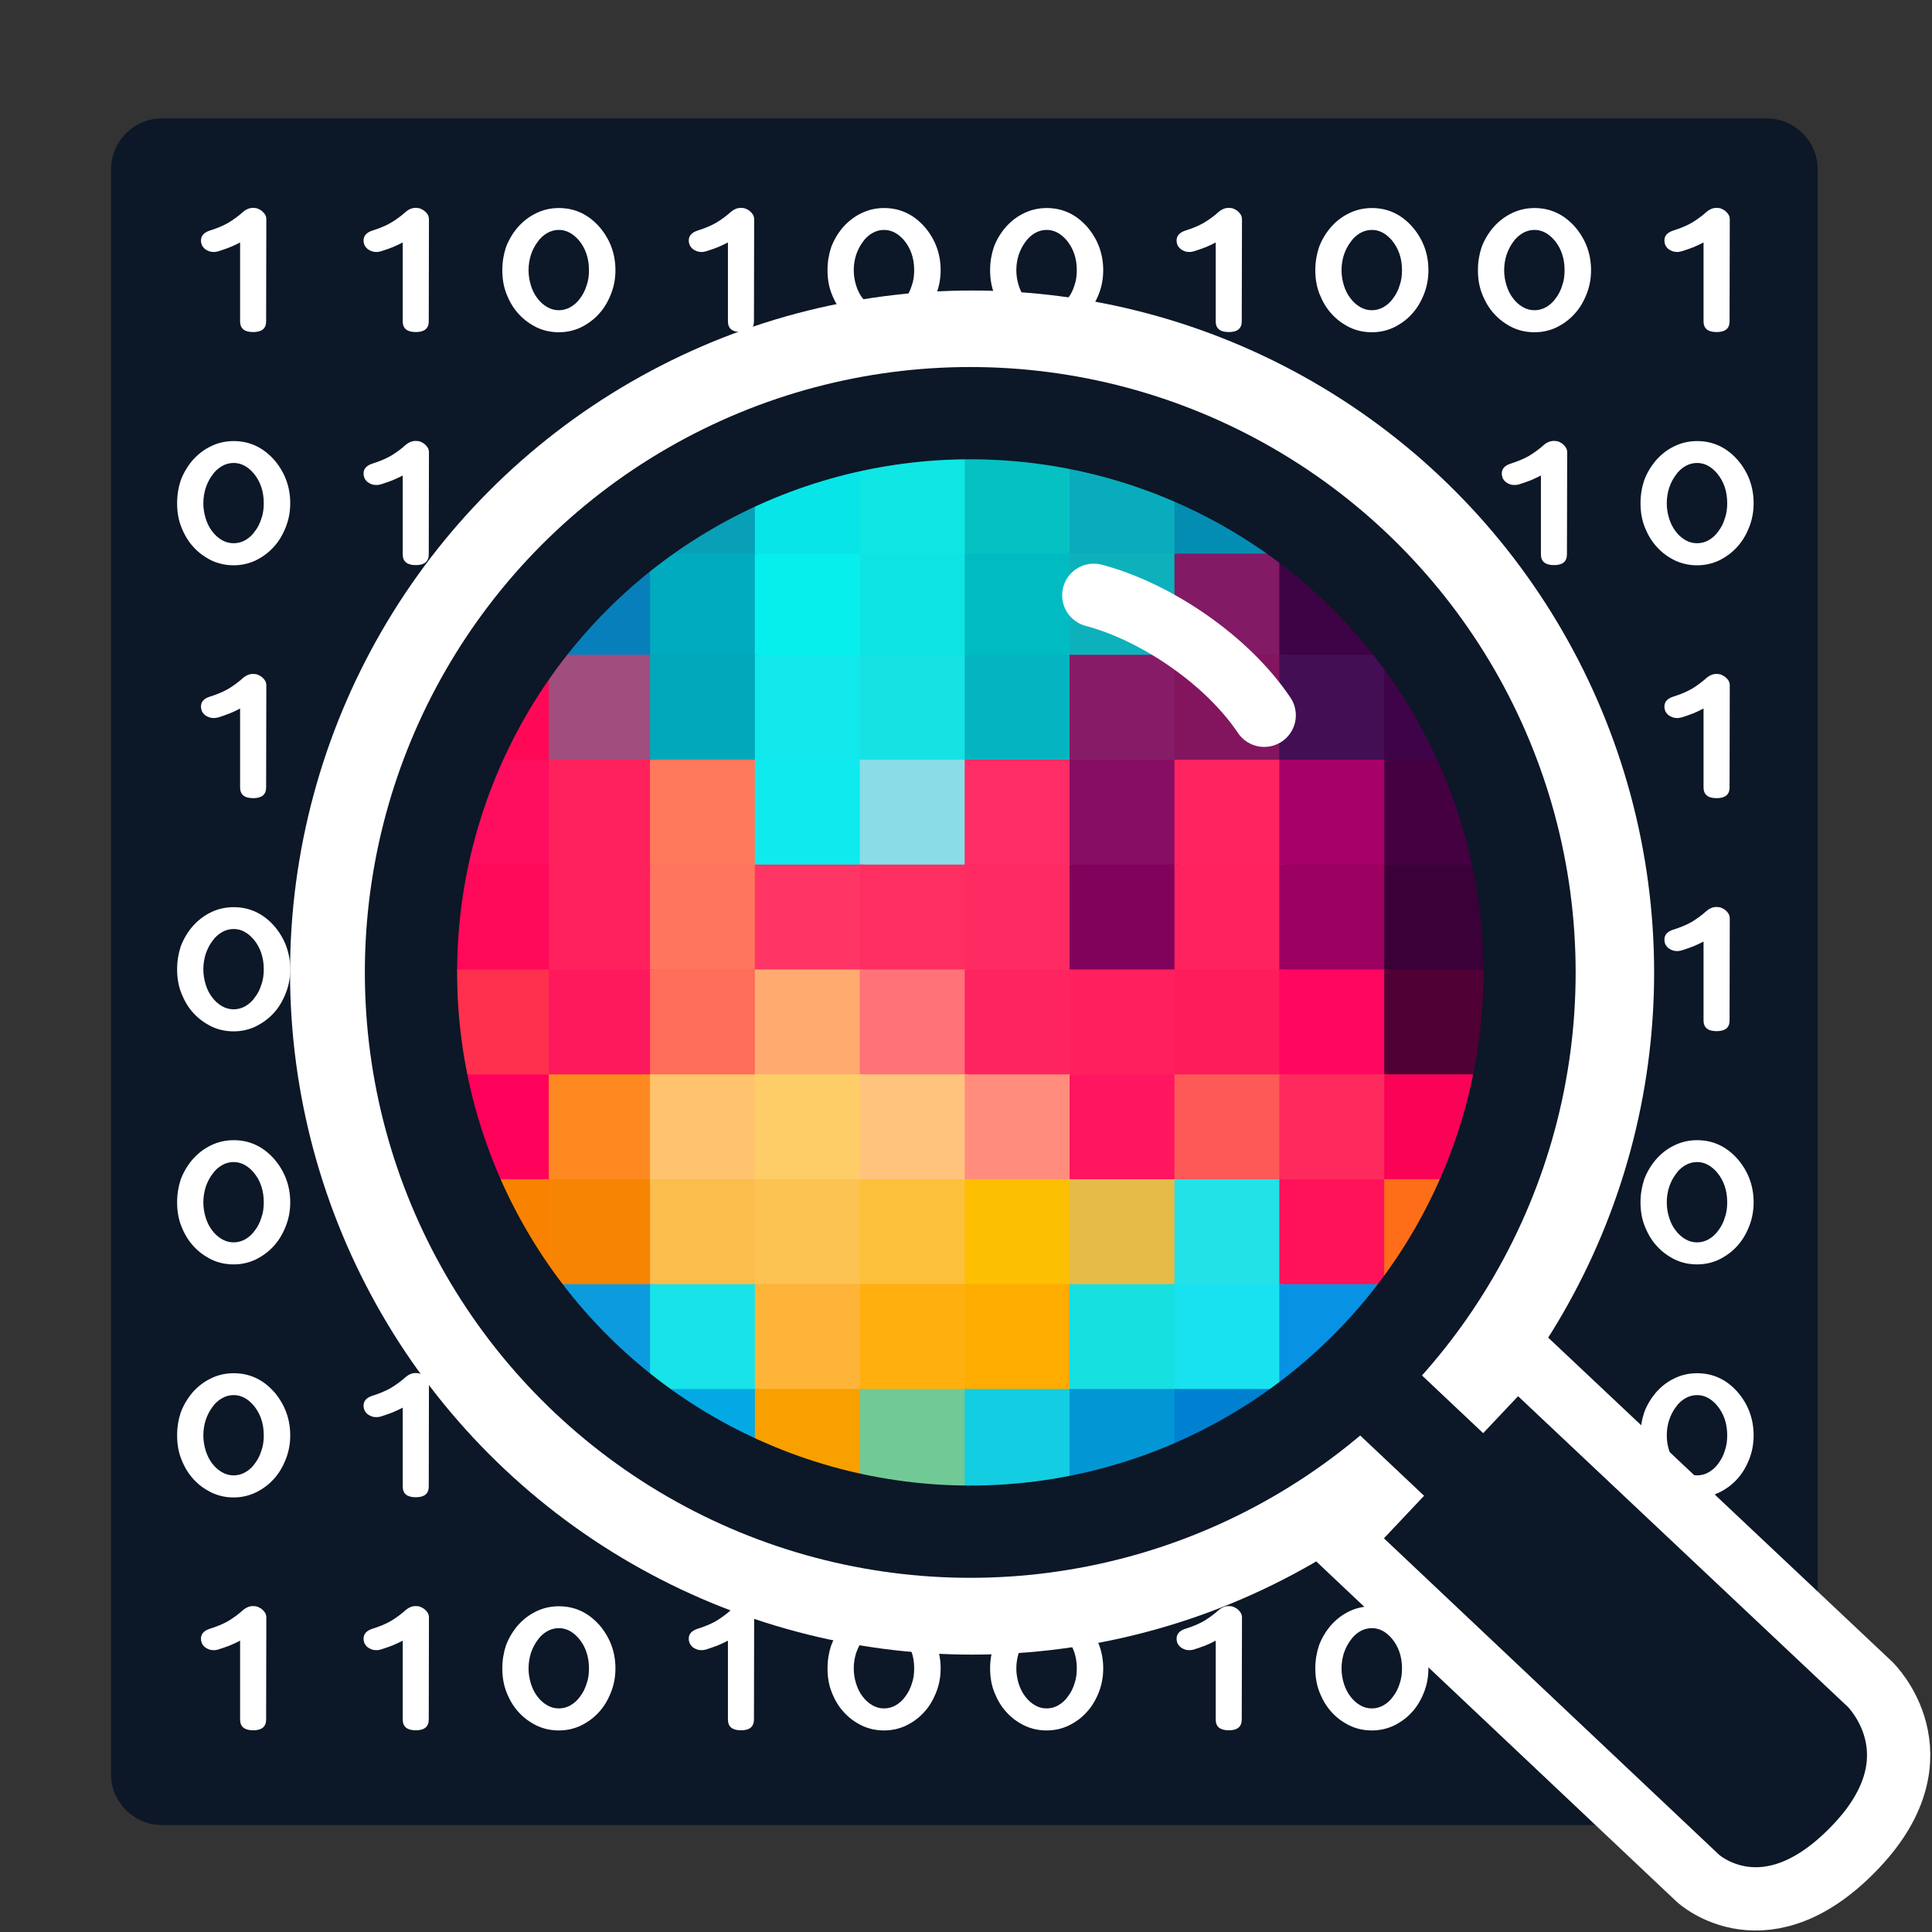 <?xml version="1.0" encoding="UTF-8"?>
<svg clip-rule="evenodd" fill-rule="evenodd" stroke-linecap="round" stroke-linejoin="round" stroke-miterlimit="1.5" version="1.1" viewBox="0 0 40 40" xml:space="preserve" xmlns="http://www.w3.org/2000/svg"><rect x="0" y="0" width="40" height="40" fill="#333333" stroke="none"/><rect width="39.987" height="39.987" fill="none"/><path d="m37.634 3.511c-0-0.585-0.475-1.06-1.06-1.06h-33.216c-0.585-0-1.06 0.475-1.06 1.06v33.215c-0 0.585 0.475 1.06 1.06 1.06h33.216c0.585 0 1.06-0.475 1.06-1.06v-33.215z" fill="#0c1727"/><path d="m4.535 5.198c-0.022 7e-3 -0.04 0.011-0.062 0.015-0.018 4e-3 -0.036 4e-3 -0.049 4e-3 -0.032 0-0.063-4e-3 -0.094-0.015s-0.058-0.026-0.085-0.045c-0.026-0.022-0.044-0.044-0.062-0.074-0.013-0.033-0.022-0.067-0.022-0.104 0-0.096 0.058-0.163 0.178-0.204 0.142-0.045 0.272-0.096 0.383-0.16 0.111-0.066 0.218-0.144 0.316-0.233 0.062-0.052 0.129-0.078 0.2-0.078 0.032 0 0.067 3e-3 0.098 0.015 0.032 0.014 0.063 0.029 0.089 0.052 0.027 0.022 0.049 0.048 0.067 0.077 0.014 0.026 0.022 0.06 0.022 0.093l-4e-3 2.112c0 0.148-0.089 0.222-0.267 0.222-0.183 0-0.272-0.074-0.272-0.222v-1.633c-0.071 0.037-0.142 0.07-0.214 0.1-0.066 0.026-0.142 0.052-0.222 0.078z" fill="#fff" fill-rule="nonzero"/><path d="m7.901 5.198c-0.022 7e-3 -0.04 0.011-0.062 0.015-0.018 4e-3 -0.036 4e-3 -0.049 4e-3 -0.031 0-0.062-4e-3 -0.093-0.015-0.032-0.011-0.058-0.026-0.085-0.045-0.027-0.022-0.045-0.044-0.062-0.074-0.014-0.033-0.023-0.067-0.023-0.104 0-0.096 0.058-0.163 0.178-0.204 0.143-0.045 0.272-0.096 0.383-0.16 0.112-0.066 0.219-0.144 0.317-0.233 0.062-0.052 0.129-0.078 0.2-0.078 0.031 0 0.067 3e-3 0.098 0.015 0.031 0.014 0.062 0.029 0.089 0.052 0.027 0.022 0.049 0.048 0.067 0.077 0.013 0.026 0.022 0.06 0.022 0.093l-4e-3 2.112c0 0.148-0.09 0.222-0.268 0.222-0.182 0-0.271-0.074-0.271-0.222v-1.633c-0.071 0.037-0.143 0.07-0.214 0.1-0.067 0.026-0.142 0.052-0.223 0.078z" fill="#fff" fill-rule="nonzero"/><path d="m11.571 4.307c0.338 0 0.623 0.138 0.855 0.409 0.209 0.252 0.316 0.545 0.316 0.879 0 0.174-0.031 0.341-0.094 0.497-0.062 0.156-0.142 0.293-0.249 0.408-0.107 0.119-0.232 0.208-0.374 0.279-0.143 0.067-0.294 0.1-0.454 0.1-0.165 0-0.316-0.033-0.459-0.1-0.142-0.071-0.267-0.16-0.374-0.279-0.107-0.115-0.187-0.252-0.249-0.408-0.063-0.156-0.089-0.323-0.089-0.497 0-0.171 0.026-0.326 0.075-0.475 0.054-0.145 0.134-0.282 0.236-0.404 0.112-0.13 0.241-0.23 0.388-0.301 0.142-0.07 0.302-0.108 0.472-0.108zm0.414 0.668c-0.125-0.144-0.263-0.215-0.414-0.215-0.085 0-0.17 0.022-0.245 0.067-0.076 0.045-0.143 0.104-0.196 0.182-0.058 0.078-0.103 0.163-0.138 0.267-0.031 0.1-0.049 0.204-0.049 0.319 0 0.111 0.018 0.215 0.049 0.315 0.031 0.101 0.076 0.19 0.133 0.264 0.058 0.078 0.125 0.137 0.201 0.182 0.075 0.044 0.156 0.067 0.245 0.067 0.084 0 0.169-0.023 0.245-0.067 0.075-0.045 0.142-0.104 0.196-0.182 0.057-0.074 0.102-0.163 0.133-0.264 0.036-0.1 0.049-0.204 0.049-0.315 0-0.249-0.071-0.453-0.209-0.62z" fill="#fff" fill-rule="nonzero"/><path d="m14.634 5.198c-0.022 7e-3 -0.04 0.011-0.062 0.015-0.018 4e-3 -0.036 4e-3 -0.049 4e-3 -0.031 0-0.062-4e-3 -0.093-0.015-0.032-0.011-0.058-0.026-0.085-0.045-0.027-0.022-0.045-0.044-0.062-0.074-0.014-0.033-0.023-0.067-0.023-0.104 0-0.096 0.058-0.163 0.179-0.204 0.142-0.045 0.271-0.096 0.382-0.16 0.112-0.066 0.219-0.144 0.317-0.233 0.062-0.052 0.129-0.078 0.2-0.078 0.031 0 0.067 3e-3 0.098 0.015 0.031 0.014 0.062 0.029 0.089 0.052 0.027 0.022 0.049 0.048 0.067 0.077 0.013 0.026 0.022 0.06 0.022 0.093l-4e-3 2.112c0 0.148-0.089 0.222-0.268 0.222-0.182 0-0.271-0.074-0.271-0.222v-1.633c-0.071 0.037-0.143 0.07-0.214 0.1-0.067 0.026-0.142 0.052-0.223 0.078z" fill="#fff" fill-rule="nonzero"/><path d="m18.304 4.307c0.338 0 0.623 0.138 0.855 0.409 0.209 0.252 0.316 0.545 0.316 0.879 0 0.174-0.031 0.341-0.094 0.497-0.062 0.156-0.142 0.293-0.249 0.408-0.107 0.119-0.232 0.208-0.374 0.279-0.143 0.067-0.294 0.1-0.454 0.1-0.165 0-0.316-0.033-0.459-0.1-0.142-0.071-0.267-0.16-0.374-0.279-0.107-0.115-0.187-0.252-0.249-0.408-0.063-0.156-0.089-0.323-0.089-0.497 0-0.171 0.026-0.326 0.075-0.475 0.054-0.145 0.134-0.282 0.236-0.404 0.112-0.13 0.241-0.23 0.388-0.301 0.142-0.07 0.303-0.108 0.472-0.108zm0.414 0.668c-0.125-0.144-0.263-0.215-0.414-0.215-0.085 0-0.169 0.022-0.245 0.067s-0.143 0.104-0.196 0.182c-0.058 0.078-0.102 0.163-0.138 0.267-0.031 0.1-0.049 0.204-0.049 0.319 0 0.111 0.018 0.215 0.049 0.315 0.031 0.101 0.076 0.19 0.133 0.264 0.058 0.078 0.125 0.137 0.201 0.182 0.076 0.044 0.156 0.067 0.245 0.067 0.084 0 0.169-0.023 0.245-0.067 0.075-0.045 0.142-0.104 0.196-0.182 0.057-0.074 0.102-0.163 0.133-0.264 0.036-0.1 0.049-0.204 0.049-0.315 0-0.249-0.071-0.453-0.209-0.62z" fill="#fff" fill-rule="nonzero"/><path d="m21.67 4.307c0.339 0 0.624 0.138 0.855 0.409 0.209 0.252 0.316 0.545 0.316 0.879 0 0.174-0.031 0.341-0.093 0.497s-0.143 0.293-0.25 0.408c-0.106 0.119-0.231 0.208-0.374 0.279-0.142 0.067-0.293 0.1-0.454 0.1-0.164 0-0.316-0.033-0.458-0.1-0.143-0.071-0.268-0.16-0.374-0.279-0.107-0.115-0.187-0.252-0.25-0.408-0.062-0.156-0.089-0.323-0.089-0.497 0-0.171 0.027-0.326 0.076-0.475 0.053-0.145 0.133-0.282 0.236-0.404 0.111-0.13 0.24-0.23 0.387-0.301 0.143-0.07 0.303-0.108 0.472-0.108zm0.414 0.668c-0.124-0.144-0.262-0.215-0.414-0.215-0.084 0-0.169 0.022-0.245 0.067-0.075 0.045-0.142 0.104-0.196 0.182-0.057 0.078-0.102 0.163-0.138 0.267-0.031 0.1-0.049 0.204-0.049 0.319 0 0.111 0.018 0.215 0.049 0.315 0.032 0.101 0.076 0.19 0.134 0.264 0.058 0.078 0.125 0.137 0.2 0.182 0.076 0.044 0.156 0.067 0.245 0.067 0.085 0 0.169-0.023 0.245-0.067 0.076-0.045 0.143-0.104 0.196-0.182 0.058-0.074 0.103-0.163 0.134-0.264 0.035-0.1 0.049-0.204 0.049-0.315 0-0.249-0.072-0.453-0.21-0.62z" fill="#fff" fill-rule="nonzero"/><path d="m24.734 5.198c-0.022 7e-3 -0.04 0.011-0.062 0.015-0.018 4e-3 -0.036 4e-3 -0.049 4e-3 -0.031 0-0.063-4e-3 -0.094-0.015s-0.058-0.026-0.084-0.045c-0.027-0.022-0.045-0.044-0.063-0.074-0.013-0.033-0.022-0.067-0.022-0.104 0-0.096 0.058-0.163 0.178-0.204 0.143-0.045 0.272-0.096 0.383-0.16 0.111-0.066 0.218-0.144 0.316-0.233 0.063-0.052 0.129-0.078 0.201-0.078 0.031 0 0.066 3e-3 0.098 0.015 0.031 0.014 0.062 0.029 0.089 0.052 0.026 0.022 0.049 0.048 0.066 0.077 0.014 0.026 0.023 0.06 0.023 0.093l-5e-3 2.112c0 0.148-0.089 0.222-0.267 0.222-0.183 0-0.272-0.074-0.272-0.222v-1.633c-0.071 0.037-0.142 0.07-0.213 0.1-0.067 0.026-0.143 0.052-0.223 0.078z" fill="#fff" fill-rule="nonzero"/><path d="m28.403 4.307c0.339 0 0.624 0.138 0.855 0.409 0.21 0.252 0.316 0.545 0.316 0.879 0 0.174-0.031 0.341-0.093 0.497s-0.143 0.293-0.249 0.408c-0.107 0.119-0.232 0.208-0.374 0.279-0.143 0.067-0.294 0.1-0.455 0.1-0.164 0-0.316-0.033-0.458-0.1-0.143-0.071-0.267-0.16-0.374-0.279-0.107-0.115-0.187-0.252-0.25-0.408-0.062-0.156-0.089-0.323-0.089-0.497 0-0.171 0.027-0.326 0.076-0.475 0.053-0.145 0.134-0.282 0.236-0.404 0.111-0.13 0.24-0.23 0.387-0.301 0.143-0.07 0.303-0.108 0.472-0.108zm0.414 0.668c-0.124-0.144-0.262-0.215-0.414-0.215-0.084 0-0.169 0.022-0.245 0.067-0.075 0.045-0.142 0.104-0.195 0.182-0.058 0.078-0.103 0.163-0.139 0.267-0.031 0.1-0.049 0.204-0.049 0.319 0 0.111 0.018 0.215 0.049 0.315 0.032 0.101 0.076 0.19 0.134 0.264 0.058 0.078 0.125 0.137 0.2 0.182 0.076 0.044 0.156 0.067 0.245 0.067 0.085 0 0.17-0.023 0.245-0.067 0.076-0.045 0.143-0.104 0.196-0.182 0.058-0.074 0.103-0.163 0.134-0.264 0.035-0.1 0.049-0.204 0.049-0.315 0-0.249-0.072-0.453-0.21-0.62z" fill="#fff" fill-rule="nonzero"/><path d="m31.77 4.307c0.338 0 0.623 0.138 0.855 0.409 0.209 0.252 0.316 0.545 0.316 0.879 0 0.174-0.031 0.341-0.094 0.497-0.062 0.156-0.142 0.293-0.249 0.408-0.107 0.119-0.231 0.208-0.374 0.279-0.142 0.067-0.294 0.1-0.454 0.1-0.165 0-0.316-0.033-0.459-0.1-0.142-0.071-0.267-0.16-0.374-0.279-0.107-0.115-0.187-0.252-0.249-0.408-0.063-0.156-0.089-0.323-0.089-0.497 0-0.171 0.026-0.326 0.075-0.475 0.054-0.145 0.134-0.282 0.236-0.404 0.112-0.13 0.241-0.23 0.388-0.301 0.142-0.07 0.303-0.108 0.472-0.108zm0.414 0.668c-0.125-0.144-0.263-0.215-0.414-0.215-0.085 0-0.169 0.022-0.245 0.067s-0.143 0.104-0.196 0.182c-0.058 0.078-0.102 0.163-0.138 0.267-0.031 0.1-0.049 0.204-0.049 0.319 0 0.111 0.018 0.215 0.049 0.315 0.031 0.101 0.076 0.19 0.134 0.264 0.057 0.078 0.124 0.137 0.2 0.182 0.076 0.044 0.156 0.067 0.245 0.067 0.084 0 0.169-0.023 0.245-0.067 0.075-0.045 0.142-0.104 0.196-0.182 0.058-0.074 0.102-0.163 0.133-0.264 0.036-0.1 0.049-0.204 0.049-0.315 0-0.249-0.071-0.453-0.209-0.62z" fill="#fff" fill-rule="nonzero"/><path d="m34.834 5.198c-0.023 7e-3 -0.04 0.011-0.063 0.015-0.018 4e-3 -0.035 4e-3 -0.049 4e-3 -0.031 0-0.062-4e-3 -0.093-0.015s-0.058-0.026-0.085-0.045c-0.027-0.022-0.044-0.044-0.062-0.074-0.014-0.033-0.022-0.067-0.022-0.104 0-0.096 0.057-0.163 0.178-0.204 0.142-0.045 0.271-0.096 0.383-0.16 0.111-0.066 0.218-0.144 0.316-0.233 0.062-0.052 0.129-0.078 0.2-0.078 0.031 0 0.067 3e-3 0.098 0.015 0.031 0.014 0.062 0.029 0.089 0.052 0.027 0.022 0.049 0.048 0.067 0.077 0.013 0.026 0.022 0.06 0.022 0.093l-4e-3 2.112c0 0.148-0.089 0.222-0.267 0.222-0.183 0-0.272-0.074-0.272-0.222v-1.633c-0.071 0.037-0.143 0.07-0.214 0.1-0.067 0.026-0.142 0.052-0.222 0.078z" fill="#fff" fill-rule="nonzero"/><path d="m4.838 9.132c0.338 0 0.623 0.138 0.855 0.408 0.209 0.253 0.316 0.546 0.316 0.88 0 0.174-0.031 0.341-0.094 0.497-0.062 0.156-0.142 0.293-0.249 0.408-0.107 0.119-0.232 0.208-0.374 0.279-0.143 0.066-0.294 0.1-0.454 0.1-0.165 0-0.317-0.034-0.459-0.1-0.142-0.071-0.267-0.16-0.374-0.279-0.107-0.115-0.187-0.252-0.249-0.408-0.063-0.156-0.089-0.323-0.089-0.497 0-0.171 0.026-0.327 0.075-0.475 0.054-0.145 0.134-0.282 0.236-0.405 0.112-0.129 0.241-0.23 0.388-0.3 0.142-0.071 0.302-0.108 0.472-0.108zm0.414 0.668c-0.125-0.145-0.263-0.215-0.414-0.215-0.085 0-0.17 0.022-0.245 0.067-0.076 0.044-0.143 0.104-0.196 0.182-0.058 0.078-0.103 0.163-0.138 0.267-0.031 0.1-0.049 0.204-0.049 0.319 0 0.111 0.018 0.215 0.049 0.315s0.075 0.19 0.133 0.264c0.058 0.078 0.125 0.137 0.201 0.182 0.075 0.044 0.156 0.066 0.245 0.066 0.084 0 0.169-0.022 0.245-0.066 0.075-0.045 0.142-0.104 0.195-0.182 0.058-0.074 0.103-0.164 0.134-0.264 0.036-0.1 0.049-0.204 0.049-0.315 0-0.249-0.071-0.453-0.209-0.62z" fill="#fff" fill-rule="nonzero"/><path d="m7.901 10.023c-0.022 7e-3 -0.04 0.011-0.062 0.015-0.018 3e-3 -0.036 3e-3 -0.049 3e-3 -0.031 0-0.062-3e-3 -0.093-0.014-0.032-0.012-0.058-0.026-0.085-0.045-0.027-0.022-0.045-0.045-0.062-0.074-0.014-0.034-0.023-0.067-0.023-0.104 0-0.097 0.058-0.163 0.178-0.204 0.143-0.045 0.272-0.097 0.383-0.16 0.112-0.067 0.219-0.144 0.317-0.234 0.062-0.051 0.129-0.077 0.2-0.077 0.031 0 0.067 3e-3 0.098 0.014 0.031 0.015 0.062 0.03 0.089 0.052 0.027 0.023 0.049 0.049 0.067 0.078 0.013 0.026 0.022 0.06 0.022 0.093l-4e-3 2.111c0 0.149-0.09 0.223-0.268 0.223-0.182 0-0.271-0.074-0.271-0.223v-1.632c-0.071 0.037-0.143 0.07-0.214 0.1-0.067 0.026-0.142 0.052-0.223 0.078z" fill="#fff" fill-rule="nonzero"/><path d="m31.467 10.023c-0.022 7e-3 -0.04 0.011-0.062 0.015-0.018 3e-3 -0.036 3e-3 -0.049 3e-3 -0.031 0-0.063-3e-3 -0.094-0.014-0.031-0.012-0.058-0.026-0.084-0.045-0.027-0.022-0.045-0.045-0.063-0.074-0.013-0.034-0.022-0.067-0.022-0.104 0-0.097 0.058-0.163 0.178-0.204 0.143-0.045 0.272-0.097 0.383-0.16 0.111-0.067 0.218-0.144 0.316-0.234 0.063-0.051 0.129-0.077 0.201-0.077 0.031 0 0.066 3e-3 0.098 0.014 0.031 0.015 0.062 0.03 0.089 0.052 0.026 0.023 0.049 0.049 0.066 0.078 0.014 0.026 0.023 0.06 0.023 0.093l-5e-3 2.111c0 0.149-0.089 0.223-0.267 0.223-0.182 0-0.272-0.074-0.272-0.223v-1.632c-0.071 0.037-0.142 0.07-0.213 0.1-0.067 0.026-0.143 0.052-0.223 0.078z" fill="#fff" fill-rule="nonzero"/><path d="m35.136 9.132c0.339 0 0.624 0.138 0.855 0.408 0.21 0.253 0.316 0.546 0.316 0.88 0 0.174-0.031 0.341-0.093 0.497s-0.143 0.293-0.249 0.408c-0.107 0.119-0.232 0.208-0.374 0.279-0.143 0.066-0.294 0.1-0.455 0.1-0.164 0-0.316-0.034-0.458-0.1-0.143-0.071-0.267-0.16-0.374-0.279-0.107-0.115-0.187-0.252-0.25-0.408-0.062-0.156-0.089-0.323-0.089-0.497 0-0.171 0.027-0.327 0.076-0.475 0.053-0.145 0.134-0.282 0.236-0.405 0.111-0.129 0.24-0.23 0.387-0.3 0.143-0.071 0.303-0.108 0.472-0.108zm0.414 0.668c-0.124-0.145-0.262-0.215-0.414-0.215-0.084 0-0.169 0.022-0.245 0.067-0.075 0.044-0.142 0.104-0.195 0.182-0.058 0.078-0.103 0.163-0.138 0.267-0.032 0.1-0.049 0.204-0.049 0.319 0 0.111 0.017 0.215 0.049 0.315 0.031 0.1 0.075 0.19 0.133 0.264 0.058 0.078 0.125 0.137 0.2 0.182 0.076 0.044 0.156 0.066 0.245 0.066 0.085 0 0.17-0.022 0.245-0.066 0.076-0.045 0.143-0.104 0.196-0.182 0.058-0.074 0.103-0.164 0.134-0.264 0.035-0.1 0.049-0.204 0.049-0.315 0-0.249-0.071-0.453-0.21-0.62z" fill="#fff" fill-rule="nonzero"/><path d="m4.535 14.848c-0.022 7e-3 -0.04 0.011-0.062 0.014-0.018 4e-3 -0.036 4e-3 -0.049 4e-3 -0.032 0-0.063-4e-3 -0.094-0.015s-0.058-0.026-0.085-0.044c-0.026-0.023-0.044-0.045-0.062-0.075-0.013-0.033-0.022-0.066-0.022-0.103 0-0.097 0.058-0.164 0.178-0.204 0.142-0.045 0.272-0.097 0.383-0.16 0.111-0.067 0.218-0.145 0.316-0.234 0.062-0.052 0.129-0.078 0.2-0.078 0.032 0 0.067 4e-3 0.098 0.015 0.032 0.015 0.063 0.03 0.089 0.052 0.027 0.022 0.049 0.048 0.067 0.078 0.014 0.026 0.022 0.059 0.022 0.093l-4e-3 2.111c0 0.149-0.089 0.223-0.267 0.223-0.183 0-0.272-0.074-0.272-0.223v-1.633c-0.071 0.038-0.142 0.071-0.214 0.101-0.066 0.026-0.142 0.052-0.222 0.078z" fill="#fff" fill-rule="nonzero"/><path d="m34.834 14.848c-0.023 7e-3 -0.04 0.011-0.063 0.014-0.018 4e-3 -0.035 4e-3 -0.049 4e-3 -0.031 0-0.062-4e-3 -0.093-0.015s-0.058-0.026-0.085-0.044c-0.027-0.023-0.044-0.045-0.062-0.075-0.014-0.033-0.022-0.066-0.022-0.103 0-0.097 0.057-0.164 0.178-0.204 0.142-0.045 0.271-0.097 0.383-0.16 0.111-0.067 0.218-0.145 0.316-0.234 0.062-0.052 0.129-0.078 0.2-0.078 0.031 0 0.067 4e-3 0.098 0.015 0.031 0.015 0.062 0.03 0.089 0.052s0.049 0.048 0.067 0.078c0.013 0.026 0.022 0.059 0.022 0.093l-4e-3 2.111c0 0.149-0.089 0.223-0.267 0.223-0.183 0-0.272-0.074-0.272-0.223v-1.633c-0.071 0.038-0.143 0.071-0.214 0.101-0.067 0.026-0.142 0.052-0.222 0.078z" fill="#fff" fill-rule="nonzero"/><path d="m4.838 18.782c0.338 0 0.623 0.137 0.855 0.408 0.209 0.252 0.316 0.545 0.316 0.879 0 0.175-0.031 0.342-0.094 0.497-0.062 0.156-0.142 0.294-0.249 0.409-0.107 0.118-0.232 0.207-0.374 0.278-0.143 0.067-0.294 0.1-0.454 0.1-0.165 0-0.317-0.033-0.459-0.1-0.142-0.071-0.267-0.16-0.374-0.278-0.107-0.115-0.187-0.253-0.249-0.409-0.063-0.155-0.089-0.322-0.089-0.497 0-0.17 0.026-0.326 0.075-0.475 0.054-0.144 0.134-0.282 0.236-0.404 0.112-0.13 0.241-0.23 0.388-0.301 0.142-0.07 0.302-0.107 0.472-0.107zm0.414 0.668c-0.125-0.145-0.263-0.216-0.414-0.216-0.085 0-0.17 0.023-0.245 0.067-0.076 0.045-0.143 0.104-0.196 0.182-0.058 0.078-0.103 0.163-0.138 0.267-0.031 0.1-0.049 0.204-0.049 0.319 0 0.112 0.018 0.215 0.049 0.316 0.031 0.1 0.075 0.189 0.133 0.263 0.058 0.078 0.125 0.137 0.201 0.182 0.075 0.044 0.156 0.067 0.245 0.067 0.084 0 0.169-0.023 0.245-0.067 0.075-0.045 0.142-0.104 0.195-0.182 0.058-0.074 0.103-0.163 0.134-0.263 0.036-0.101 0.049-0.204 0.049-0.316 0-0.248-0.071-0.452-0.209-0.619z" fill="#fff" fill-rule="nonzero"/><path d="m34.834 19.672c-0.023 8e-3 -0.04 0.011-0.063 0.015-0.018 4e-3 -0.035 4e-3 -0.049 4e-3 -0.031 0-0.062-4e-3 -0.093-0.015s-0.058-0.026-0.085-0.045c-0.027-0.022-0.044-0.044-0.062-0.074-0.014-0.033-0.022-0.067-0.022-0.104 0-0.096 0.057-0.163 0.178-0.204 0.142-0.044 0.271-0.096 0.383-0.159 0.111-0.067 0.218-0.145 0.316-0.234 0.062-0.052 0.129-0.078 0.2-0.078 0.031 0 0.067 4e-3 0.098 0.015 0.031 0.015 0.062 0.029 0.089 0.052 0.027 0.022 0.049 0.048 0.067 0.078 0.013 0.026 0.022 0.059 0.022 0.092l-4e-3 2.112c0 0.148-0.089 0.222-0.267 0.222-0.183 0-0.272-0.074-0.272-0.222v-1.633c-0.071 0.037-0.143 0.071-0.214 0.1-0.067 0.026-0.142 0.052-0.222 0.078z" fill="#fff" fill-rule="nonzero"/><path d="m4.838 23.606c0.338 0 0.623 0.138 0.855 0.409 0.209 0.252 0.316 0.545 0.316 0.879 0 0.174-0.031 0.341-0.094 0.497-0.062 0.156-0.142 0.293-0.249 0.408-0.107 0.119-0.232 0.208-0.374 0.279-0.143 0.067-0.294 0.1-0.454 0.1-0.165 0-0.317-0.033-0.459-0.1-0.142-0.071-0.267-0.16-0.374-0.279-0.107-0.115-0.187-0.252-0.249-0.408-0.063-0.156-0.089-0.323-0.089-0.497 0-0.171 0.026-0.326 0.075-0.475 0.054-0.145 0.134-0.282 0.236-0.404 0.112-0.13 0.241-0.23 0.388-0.301 0.142-0.07 0.302-0.108 0.472-0.108zm0.414 0.668c-0.125-0.144-0.263-0.215-0.414-0.215-0.085 0-0.17 0.022-0.245 0.067-0.076 0.044-0.143 0.104-0.196 0.182-0.058 0.078-0.103 0.163-0.138 0.267-0.031 0.1-0.049 0.204-0.049 0.319 0 0.111 0.018 0.215 0.049 0.315 0.031 0.101 0.075 0.19 0.133 0.264 0.058 0.078 0.125 0.137 0.201 0.182 0.075 0.044 0.156 0.067 0.245 0.067 0.084 0 0.169-0.023 0.245-0.067 0.075-0.045 0.142-0.104 0.195-0.182 0.058-0.074 0.103-0.163 0.134-0.264 0.036-0.1 0.049-0.204 0.049-0.315 0-0.249-0.071-0.453-0.209-0.62z" fill="#fff" fill-rule="nonzero"/><path d="m35.136 23.606c0.339 0 0.624 0.138 0.855 0.409 0.21 0.252 0.316 0.545 0.316 0.879 0 0.174-0.031 0.341-0.093 0.497s-0.143 0.293-0.249 0.408c-0.107 0.119-0.232 0.208-0.374 0.279-0.143 0.067-0.294 0.1-0.455 0.1-0.164 0-0.316-0.033-0.458-0.1-0.143-0.071-0.267-0.16-0.374-0.279-0.107-0.115-0.187-0.252-0.25-0.408-0.062-0.156-0.089-0.323-0.089-0.497 0-0.171 0.027-0.326 0.076-0.475 0.053-0.145 0.134-0.282 0.236-0.404 0.111-0.13 0.24-0.23 0.387-0.301 0.143-0.07 0.303-0.108 0.472-0.108zm0.414 0.668c-0.124-0.144-0.262-0.215-0.414-0.215-0.084 0-0.169 0.022-0.245 0.067-0.075 0.044-0.142 0.104-0.195 0.182-0.058 0.078-0.103 0.163-0.138 0.267-0.032 0.1-0.049 0.204-0.049 0.319 0 0.111 0.017 0.215 0.049 0.315 0.031 0.101 0.075 0.19 0.133 0.264 0.058 0.078 0.125 0.137 0.2 0.182 0.076 0.044 0.156 0.067 0.245 0.067 0.085 0 0.17-0.023 0.245-0.067 0.076-0.045 0.143-0.104 0.196-0.182 0.058-0.074 0.103-0.163 0.134-0.264 0.035-0.1 0.049-0.204 0.049-0.315 0-0.249-0.071-0.453-0.21-0.62z" fill="#fff" fill-rule="nonzero"/><path d="m4.838 28.431c0.338 0 0.623 0.137 0.855 0.408 0.209 0.253 0.316 0.546 0.316 0.88 0 0.174-0.031 0.341-0.094 0.497-0.062 0.156-0.142 0.293-0.249 0.408-0.107 0.119-0.232 0.208-0.374 0.278-0.143 0.067-0.294 0.101-0.454 0.101-0.165 0-0.317-0.034-0.459-0.101-0.142-0.07-0.267-0.159-0.374-0.278-0.107-0.115-0.187-0.252-0.249-0.408-0.063-0.156-0.089-0.323-0.089-0.497 0-0.171 0.026-0.327 0.075-0.475 0.054-0.145 0.134-0.282 0.236-0.405 0.112-0.13 0.241-0.23 0.388-0.3 0.142-0.071 0.302-0.108 0.472-0.108zm0.414 0.668c-0.125-0.145-0.263-0.215-0.414-0.215-0.085 0-0.17 0.022-0.245 0.067-0.076 0.044-0.143 0.104-0.196 0.181-0.058 0.078-0.103 0.164-0.138 0.268-0.031 0.1-0.049 0.204-0.049 0.319 0 0.111 0.018 0.215 0.049 0.315s0.075 0.189 0.133 0.264c0.058 0.078 0.125 0.137 0.201 0.181 0.075 0.045 0.156 0.067 0.245 0.067 0.084 0 0.169-0.022 0.245-0.067 0.075-0.044 0.142-0.103 0.195-0.181 0.058-0.075 0.103-0.164 0.134-0.264 0.036-0.1 0.049-0.204 0.049-0.315 0-0.249-0.071-0.453-0.209-0.62z" fill="#fff" fill-rule="nonzero"/><path d="m7.901 29.322c-0.022 7e-3 -0.04 0.011-0.062 0.015-0.018 3e-3 -0.036 3e-3 -0.049 3e-3 -0.031 0-0.062-3e-3 -0.093-0.015-0.032-0.011-0.058-0.026-0.085-0.044-0.027-0.022-0.045-0.045-0.062-0.074-0.014-0.034-0.023-0.067-0.023-0.104 0-0.097 0.058-0.163 0.178-0.204 0.143-0.045 0.272-0.097 0.383-0.16 0.112-0.067 0.219-0.145 0.317-0.234 0.062-0.052 0.129-0.078 0.2-0.078 0.031 0 0.067 4e-3 0.098 0.015 0.031 0.015 0.062 0.03 0.089 0.052 0.027 0.023 0.049 0.048 0.067 0.078 0.013 0.026 0.022 0.06 0.022 0.093l-4e-3 2.111c0 0.149-0.09 0.223-0.268 0.223-0.182 0-0.271-0.074-0.271-0.223v-1.632c-0.071 0.037-0.143 0.07-0.214 0.1-0.067 0.026-0.142 0.052-0.223 0.078z" fill="#fff" fill-rule="nonzero"/><path d="m35.136 28.431c0.339 0 0.624 0.137 0.855 0.408 0.21 0.253 0.316 0.546 0.316 0.88 0 0.174-0.031 0.341-0.093 0.497s-0.143 0.293-0.249 0.408c-0.107 0.119-0.232 0.208-0.374 0.278-0.143 0.067-0.294 0.101-0.455 0.101-0.164 0-0.316-0.034-0.458-0.101-0.143-0.07-0.267-0.159-0.374-0.278-0.107-0.115-0.187-0.252-0.25-0.408-0.062-0.156-0.089-0.323-0.089-0.497 0-0.171 0.027-0.327 0.076-0.475 0.053-0.145 0.134-0.282 0.236-0.405 0.111-0.13 0.24-0.23 0.387-0.3 0.143-0.071 0.303-0.108 0.472-0.108zm0.414 0.668c-0.124-0.145-0.262-0.215-0.414-0.215-0.084 0-0.169 0.022-0.245 0.067-0.075 0.044-0.142 0.104-0.195 0.181-0.058 0.078-0.103 0.164-0.138 0.268-0.032 0.1-0.049 0.204-0.049 0.319 0 0.111 0.017 0.215 0.049 0.315 0.031 0.1 0.075 0.189 0.133 0.264 0.058 0.078 0.125 0.137 0.2 0.181 0.076 0.045 0.156 0.067 0.245 0.067 0.085 0 0.17-0.022 0.245-0.067 0.076-0.044 0.143-0.103 0.196-0.181 0.058-0.075 0.103-0.164 0.134-0.264 0.035-0.1 0.049-0.204 0.049-0.315 0-0.249-0.071-0.453-0.21-0.62z" fill="#fff" fill-rule="nonzero"/><path d="m4.535 34.146c-0.022 8e-3 -0.04 0.012-0.062 0.015-0.018 4e-3 -0.036 4e-3 -0.049 4e-3 -0.032 0-0.063-4e-3 -0.094-0.015s-0.058-0.026-0.085-0.044c-0.026-0.023-0.044-0.045-0.062-0.075-0.013-0.033-0.022-0.066-0.022-0.104 0-0.096 0.058-0.163 0.178-0.204 0.142-0.044 0.272-0.096 0.383-0.159 0.111-0.067 0.218-0.145 0.316-0.234 0.062-0.052 0.129-0.078 0.2-0.078 0.032 0 0.067 4e-3 0.098 0.015 0.032 0.015 0.063 0.03 0.089 0.052 0.027 0.022 0.049 0.048 0.067 0.078 0.014 0.026 0.022 0.059 0.022 0.093l-4e-3 2.111c0 0.148-0.089 0.223-0.267 0.223-0.183 0-0.272-0.075-0.272-0.223v-1.633c-0.071 0.037-0.142 0.071-0.214 0.1-0.066 0.026-0.142 0.052-0.222 0.078z" fill="#fff" fill-rule="nonzero"/><path d="m7.901 34.146c-0.022 8e-3 -0.04 0.012-0.062 0.015-0.018 4e-3 -0.036 4e-3 -0.049 4e-3 -0.031 0-0.062-4e-3 -0.093-0.015-0.032-0.011-0.058-0.026-0.085-0.044-0.027-0.023-0.045-0.045-0.062-0.075-0.014-0.033-0.023-0.066-0.023-0.104 0-0.096 0.058-0.163 0.178-0.204 0.143-0.044 0.272-0.096 0.383-0.159 0.112-0.067 0.219-0.145 0.317-0.234 0.062-0.052 0.129-0.078 0.2-0.078 0.031 0 0.067 4e-3 0.098 0.015 0.031 0.015 0.062 0.03 0.089 0.052s0.049 0.048 0.067 0.078c0.013 0.026 0.022 0.059 0.022 0.093l-4e-3 2.111c0 0.148-0.09 0.223-0.268 0.223-0.182 0-0.271-0.075-0.271-0.223v-1.633c-0.071 0.037-0.143 0.071-0.214 0.1-0.067 0.026-0.142 0.052-0.223 0.078z" fill="#fff" fill-rule="nonzero"/><path d="m11.571 33.256c0.338 0 0.623 0.137 0.855 0.408 0.209 0.252 0.316 0.546 0.316 0.879 0 0.175-0.031 0.342-0.094 0.498-0.062 0.156-0.142 0.293-0.249 0.408-0.107 0.119-0.232 0.208-0.374 0.278-0.143 0.067-0.294 0.1-0.454 0.1-0.165 0-0.316-0.033-0.459-0.1-0.142-0.07-0.267-0.159-0.374-0.278-0.107-0.115-0.187-0.252-0.249-0.408-0.063-0.156-0.089-0.323-0.089-0.498 0-0.17 0.026-0.326 0.075-0.475 0.054-0.144 0.134-0.282 0.236-0.404 0.112-0.13 0.241-0.23 0.388-0.301 0.142-0.07 0.302-0.107 0.472-0.107zm0.414 0.668c-0.125-0.145-0.263-0.215-0.414-0.215-0.085 0-0.17 0.022-0.245 0.066-0.076 0.045-0.143 0.104-0.196 0.182-0.058 0.078-0.103 0.163-0.138 0.267-0.031 0.101-0.049 0.204-0.049 0.319 0 0.112 0.018 0.216 0.049 0.316s0.076 0.189 0.133 0.263c0.058 0.078 0.125 0.138 0.201 0.182 0.075 0.045 0.156 0.067 0.245 0.067 0.084 0 0.169-0.022 0.245-0.067 0.075-0.044 0.142-0.104 0.196-0.182 0.057-0.074 0.102-0.163 0.133-0.263 0.036-0.1 0.049-0.204 0.049-0.316 0-0.248-0.071-0.452-0.209-0.619z" fill="#fff" fill-rule="nonzero"/><path d="m14.634 34.146c-0.022 8e-3 -0.04 0.012-0.062 0.015-0.018 4e-3 -0.036 4e-3 -0.049 4e-3 -0.031 0-0.062-4e-3 -0.093-0.015-0.032-0.011-0.058-0.026-0.085-0.044-0.027-0.023-0.045-0.045-0.062-0.075-0.014-0.033-0.023-0.066-0.023-0.104 0-0.096 0.058-0.163 0.179-0.204 0.142-0.044 0.271-0.096 0.382-0.159 0.112-0.067 0.219-0.145 0.317-0.234 0.062-0.052 0.129-0.078 0.2-0.078 0.031 0 0.067 4e-3 0.098 0.015 0.031 0.015 0.062 0.03 0.089 0.052s0.049 0.048 0.067 0.078c0.013 0.026 0.022 0.059 0.022 0.093l-4e-3 2.111c0 0.148-0.089 0.223-0.268 0.223-0.182 0-0.271-0.075-0.271-0.223v-1.633c-0.071 0.037-0.143 0.071-0.214 0.1-0.067 0.026-0.142 0.052-0.223 0.078z" fill="#fff" fill-rule="nonzero"/><path d="m18.304 33.256c0.338 0 0.623 0.137 0.855 0.408 0.209 0.252 0.316 0.546 0.316 0.879 0 0.175-0.031 0.342-0.094 0.498-0.062 0.156-0.142 0.293-0.249 0.408-0.107 0.119-0.232 0.208-0.374 0.278-0.143 0.067-0.294 0.1-0.454 0.1-0.165 0-0.316-0.033-0.459-0.1-0.142-0.07-0.267-0.159-0.374-0.278-0.107-0.115-0.187-0.252-0.249-0.408-0.063-0.156-0.089-0.323-0.089-0.498 0-0.17 0.026-0.326 0.075-0.475 0.054-0.144 0.134-0.282 0.236-0.404 0.112-0.13 0.241-0.23 0.388-0.301 0.142-0.07 0.303-0.107 0.472-0.107zm0.414 0.668c-0.125-0.145-0.263-0.215-0.414-0.215-0.085 0-0.169 0.022-0.245 0.066-0.076 0.045-0.143 0.104-0.196 0.182-0.058 0.078-0.102 0.163-0.138 0.267-0.031 0.101-0.049 0.204-0.049 0.319 0 0.112 0.018 0.216 0.049 0.316s0.076 0.189 0.133 0.263c0.058 0.078 0.125 0.138 0.201 0.182 0.076 0.045 0.156 0.067 0.245 0.067 0.084 0 0.169-0.022 0.245-0.067 0.075-0.044 0.142-0.104 0.196-0.182 0.057-0.074 0.102-0.163 0.133-0.263 0.036-0.1 0.049-0.204 0.049-0.316 0-0.248-0.071-0.452-0.209-0.619z" fill="#fff" fill-rule="nonzero"/><path d="m21.67 33.256c0.339 0 0.624 0.137 0.855 0.408 0.209 0.252 0.316 0.546 0.316 0.879 0 0.175-0.031 0.342-0.093 0.498s-0.143 0.293-0.25 0.408c-0.106 0.119-0.231 0.208-0.374 0.278-0.142 0.067-0.293 0.1-0.454 0.1-0.164 0-0.316-0.033-0.458-0.1-0.143-0.07-0.268-0.159-0.374-0.278-0.107-0.115-0.187-0.252-0.25-0.408-0.062-0.156-0.089-0.323-0.089-0.498 0-0.17 0.027-0.326 0.076-0.475 0.053-0.144 0.133-0.282 0.236-0.404 0.111-0.13 0.24-0.23 0.387-0.301 0.143-0.07 0.303-0.107 0.472-0.107zm0.414 0.668c-0.124-0.145-0.262-0.215-0.414-0.215-0.084 0-0.169 0.022-0.245 0.066-0.075 0.045-0.142 0.104-0.196 0.182-0.057 0.078-0.102 0.163-0.138 0.267-0.031 0.101-0.049 0.204-0.049 0.319 0 0.112 0.018 0.216 0.049 0.316 0.032 0.1 0.076 0.189 0.134 0.263 0.058 0.078 0.125 0.138 0.2 0.182 0.076 0.045 0.156 0.067 0.245 0.067 0.085 0 0.169-0.022 0.245-0.067 0.076-0.044 0.143-0.104 0.196-0.182 0.058-0.074 0.103-0.163 0.134-0.263 0.035-0.1 0.049-0.204 0.049-0.316 0-0.248-0.072-0.452-0.21-0.619z" fill="#fff" fill-rule="nonzero"/><path d="m24.734 34.146c-0.022 8e-3 -0.04 0.012-0.062 0.015-0.018 4e-3 -0.036 4e-3 -0.049 4e-3 -0.031 0-0.063-4e-3 -0.094-0.015s-0.058-0.026-0.084-0.044c-0.027-0.023-0.045-0.045-0.063-0.075-0.013-0.033-0.022-0.066-0.022-0.104 0-0.096 0.058-0.163 0.178-0.204 0.143-0.044 0.272-0.096 0.383-0.159 0.111-0.067 0.218-0.145 0.316-0.234 0.063-0.052 0.129-0.078 0.201-0.078 0.031 0 0.066 4e-3 0.098 0.015 0.031 0.015 0.062 0.03 0.089 0.052 0.026 0.022 0.049 0.048 0.066 0.078 0.014 0.026 0.023 0.059 0.023 0.093l-5e-3 2.111c0 0.148-0.089 0.223-0.267 0.223-0.183 0-0.272-0.075-0.272-0.223v-1.633c-0.071 0.037-0.142 0.071-0.213 0.1-0.067 0.026-0.143 0.052-0.223 0.078z" fill="#fff" fill-rule="nonzero"/><path d="m28.403 33.256c0.339 0 0.624 0.137 0.855 0.408 0.21 0.252 0.316 0.546 0.316 0.879 0 0.175-0.031 0.342-0.093 0.498s-0.143 0.293-0.249 0.408c-0.107 0.119-0.232 0.208-0.374 0.278-0.143 0.067-0.294 0.1-0.455 0.1-0.164 0-0.316-0.033-0.458-0.1-0.143-0.07-0.267-0.159-0.374-0.278-0.107-0.115-0.187-0.252-0.25-0.408-0.062-0.156-0.089-0.323-0.089-0.498 0-0.17 0.027-0.326 0.076-0.475 0.053-0.144 0.134-0.282 0.236-0.404 0.111-0.13 0.24-0.23 0.387-0.301 0.143-0.07 0.303-0.107 0.472-0.107zm0.414 0.668c-0.124-0.145-0.262-0.215-0.414-0.215-0.084 0-0.169 0.022-0.245 0.066-0.075 0.045-0.142 0.104-0.195 0.182-0.058 0.078-0.103 0.163-0.139 0.267-0.031 0.101-0.049 0.204-0.049 0.319 0 0.112 0.018 0.216 0.049 0.316 0.032 0.1 0.076 0.189 0.134 0.263 0.058 0.078 0.125 0.138 0.2 0.182 0.076 0.045 0.156 0.067 0.245 0.067 0.085 0 0.17-0.022 0.245-0.067 0.076-0.044 0.143-0.104 0.196-0.182 0.058-0.074 0.103-0.163 0.134-0.263 0.035-0.1 0.049-0.204 0.049-0.316 0-0.248-0.072-0.452-0.21-0.619z" fill="#fff" fill-rule="nonzero"/><rect x="11.286" y="11.386" width="2.247" height="2.247" fill="#077fbb"/><rect x="9.115" y="11.386" width="2.247" height="2.247" fill="#ff0056"/><rect x="13.458" y="11.386" width="2.247" height="2.247" fill="#00abbf"/><rect x="15.629" y="11.386" width="2.247" height="2.247" fill="#06efec"/><rect x="17.801" y="11.386" width="2.247" height="2.247" fill="#0ee4e4"/><rect x="19.973" y="11.386" width="2.247" height="2.247" fill="#00bcc2"/><rect x="22.144" y="11.386" width="2.247" height="2.247" fill="#0db1bb"/><rect x="24.316" y="11.386" width="2.247" height="2.247" fill="#821a65"/><rect x="26.487" y="11.386" width="2.247" height="2.247" fill="#3e0345"/><rect x="11.286" y="9.214" width="2.247" height="2.247" fill="#09679a"/><rect x="13.458" y="9.214" width="2.247" height="2.247" fill="#08a0b7"/><rect x="15.629" y="9.214" width="2.247" height="2.247" fill="#07e5e8"/><rect x="17.801" y="9.214" width="2.247" height="2.247" fill="#0fe7e4"/><rect x="19.973" y="9.214" width="2.247" height="2.247" fill="#05c1c2"/><rect x="22.144" y="9.214" width="2.247" height="2.247" fill="#09acbd"/><rect x="15.629" y="7.042" width="2.247" height="2.247" fill="#0cc0cf"/><rect x="17.801" y="7.042" width="2.247" height="2.247" fill="#0ac5ca"/><rect x="19.973" y="7.042" width="2.247" height="2.247" fill="#07afb2"/><rect x="22.144" y="7.042" width="2.247" height="2.247" fill="#06b4bc"/><rect x="24.316" y="9.214" width="2.247" height="2.247" fill="#048db2"/><rect x="26.487" y="9.214" width="2.247" height="2.247" fill="#3e064f"/><rect x="28.659" y="11.386" width="2.247" height="2.247" fill="#30033a"/><rect x="11.286" y="13.557" width="2.247" height="2.247" fill="#a04e7e"/><rect x="9.115" y="13.557" width="2.247" height="2.247" fill="#ff0957"/><rect x="13.458" y="13.557" width="2.247" height="2.247" fill="#01a8bb"/><rect x="15.629" y="13.557" width="2.247" height="2.247" fill="#11e8eb"/><rect x="17.801" y="13.557" width="2.247" height="2.247" fill="#16e2e3"/><rect x="19.973" y="13.557" width="2.247" height="2.247" fill="#04b4c1"/><rect x="22.144" y="13.557" width="2.247" height="2.247" fill="#861c67"/><rect x="24.316" y="13.557" width="2.247" height="2.247" fill="#83155e"/><rect x="26.487" y="13.557" width="2.247" height="2.247" fill="#430e54"/><rect x="28.659" y="13.557" width="2.247" height="2.247" fill="#3f0349"/><rect x="11.286" y="15.729" width="2.247" height="2.247" fill="#ff215c"/><rect x="9.115" y="15.729" width="2.247" height="2.247" fill="#ff0e5f"/><rect x="13.458" y="15.729" width="2.247" height="2.247" fill="#ff795c"/><rect x="15.629" y="15.729" width="2.247" height="2.247" fill="#0feaee"/><rect x="17.801" y="15.729" width="2.247" height="2.247" fill="#89dde7"/><rect x="19.973" y="15.729" width="2.247" height="2.247" fill="#ff2c66"/><rect x="22.144" y="15.729" width="2.247" height="2.247" fill="#870d64"/><rect x="24.316" y="15.729" width="2.247" height="2.247" fill="#ff2360"/><rect x="26.487" y="15.729" width="2.247" height="2.247" fill="#a70069"/><rect x="28.659" y="15.729" width="2.247" height="2.247" fill="#450041"/><rect x="11.286" y="17.9" width="2.247" height="2.247" fill="#ff205e"/><rect x="9.115" y="17.9" width="2.247" height="2.247" fill="#ff095a"/><rect x="13.458" y="17.9" width="2.247" height="2.247" fill="#ff755e"/><rect x="15.629" y="17.9" width="2.247" height="2.247" fill="#ff3565"/><rect x="17.801" y="17.9" width="2.247" height="2.247" fill="#fe2e62"/><rect x="19.973" y="17.9" width="2.247" height="2.247" fill="#fe2b62"/><rect x="22.144" y="17.9" width="2.247" height="2.247" fill="#81025b"/><rect x="24.316" y="17.9" width="2.247" height="2.247" fill="#ff225f"/><rect x="26.487" y="17.9" width="2.247" height="2.247" fill="#9c0061"/><rect x="28.659" y="17.9" width="2.247" height="2.247" fill="#3c0038"/><rect x="11.286" y="20.072" width="2.247" height="2.247" fill="#fe195c"/><rect x="9.115" y="20.072" width="2.247" height="2.247" fill="#ff304d"/><rect x="13.458" y="20.072" width="2.247" height="2.247" fill="#ff6d5b"/><rect x="15.629" y="20.072" width="2.247" height="2.247" fill="#ffab6f"/><rect x="17.801" y="20.072" width="2.247" height="2.247" fill="#ff7277"/><rect x="19.973" y="20.072" width="2.247" height="2.247" fill="#fe2460"/><rect x="22.144" y="20.072" width="2.247" height="2.247" fill="#ff205d"/><rect x="24.316" y="20.072" width="2.247" height="2.247" fill="#fe1c5b"/><rect x="26.487" y="20.072" width="2.247" height="2.247" fill="#ff0660"/><rect x="28.659" y="20.072" width="2.247" height="2.247" fill="#510035"/><rect x="11.286" y="22.244" width="2.247" height="2.247" fill="#ff8921"/><rect x="9.115" y="22.244" width="2.247" height="2.247" fill="#ff015b"/><rect x="13.458" y="22.244" width="2.247" height="2.247" fill="#ffc36d"/><rect x="15.629" y="22.244" width="2.247" height="2.247" fill="#ffcd67"/><rect x="17.801" y="22.244" width="2.247" height="2.247" fill="#ffc37d"/><rect x="19.973" y="22.244" width="2.247" height="2.247" fill="#ff8c7c"/><rect x="22.144" y="22.244" width="2.247" height="2.247" fill="#ff1560"/><rect x="24.316" y="22.244" width="2.247" height="2.247" fill="#fd5957"/><rect x="26.487" y="22.244" width="2.247" height="2.247" fill="#fe2a5d"/><rect x="28.659" y="22.244" width="2.247" height="2.247" fill="#fa0256"/><rect x="30.831" y="15.729" width="2.247" height="2.247" fill="#470042"/><rect x="30.831" y="17.9" width="2.247" height="2.247" fill="#450043"/><rect x="30.831" y="20.072" width="2.247" height="2.247" fill="#40033f"/><rect x="30.831" y="22.244" width="2.247" height="2.247" fill="#f1015a"/><rect x="11.286" y="24.415" width="2.247" height="2.247" fill="#f78403"/><rect x="9.115" y="24.415" width="2.247" height="2.247" fill="#f98200"/><rect x="13.458" y="24.415" width="2.247" height="2.247" fill="#fbbd4c"/><rect x="15.629" y="24.415" width="2.247" height="2.247" fill="#fcc352"/><rect x="17.801" y="24.415" width="2.247" height="2.247" fill="#fcc03b"/><rect x="19.973" y="24.415" width="2.247" height="2.247" fill="#fcbf02"/><rect x="22.144" y="24.415" width="2.247" height="2.247" fill="#e6bb48"/><rect x="24.316" y="24.415" width="2.247" height="2.247" fill="#22e2e7"/><rect x="26.487" y="24.415" width="2.247" height="2.247" fill="#ff125a"/><rect x="28.659" y="24.415" width="2.247" height="2.247" fill="#fe6e18"/><rect x="11.286" y="26.587" width="2.247" height="2.247" fill="#0c9bdf"/><rect x="9.115" y="26.587" width="2.247" height="2.247" fill="#f37400"/><rect x="13.458" y="26.587" width="2.247" height="2.247" fill="#18e3e9"/><rect x="15.629" y="26.587" width="2.247" height="2.247" fill="#feb439"/><rect x="17.801" y="26.587" width="2.247" height="2.247" fill="#ffb00e"/><rect x="19.973" y="26.587" width="2.247" height="2.247" fill="#ffac00"/><rect x="22.144" y="26.587" width="2.247" height="2.247" fill="#16e0e0"/><rect x="24.316" y="26.587" width="2.247" height="2.247" fill="#18e2f0"/><rect x="26.487" y="26.587" width="2.247" height="2.247" fill="#0792e3"/><rect x="28.659" y="26.587" width="2.247" height="2.247" fill="#d37424"/><rect x="11.286" y="28.758" width="2.247" height="2.247" fill="#0073ce"/><rect x="13.458" y="28.758" width="2.247" height="2.247" fill="#03a9e5"/><rect x="15.629" y="28.758" width="2.247" height="2.247" fill="#f7a000"/><rect x="17.801" y="28.758" width="2.247" height="2.247" fill="#71c996"/><rect x="19.973" y="28.758" width="2.247" height="2.247" fill="#13cde2"/><rect x="22.144" y="28.758" width="2.247" height="2.247" fill="#0296d4"/><rect x="24.316" y="28.758" width="2.247" height="2.247" fill="#0080d1"/><rect x="26.487" y="28.758" width="2.247" height="2.247" fill="#0069c9"/><rect x="15.629" y="30.93" width="2.247" height="2.247" fill="#09b2f5"/><rect x="17.801" y="30.93" width="2.247" height="2.247" fill="#09a8ea"/><rect x="19.973" y="30.93" width="2.247" height="2.247" fill="#098fe8"/><rect x="22.144" y="30.93" width="2.247" height="2.247" fill="#077dd7"/><rect x="6.943" y="15.729" width="2.247" height="2.247" fill="#bb0653"/><rect x="6.943" y="17.9" width="2.247" height="2.247" fill="#c90255"/><rect x="6.943" y="20.072" width="2.247" height="2.247" fill="#ce015c"/><rect x="6.943" y="22.244" width="2.247" height="2.247" fill="#cb0658"/><circle cx="20.126" cy="20.136" r="13.166" fill="none" stroke="#fff" stroke-width="1.91px"/><circle cx="20.088" cy="20.133" r="11.579" fill="none" stroke="#0c1727" stroke-width="1.91px"/><path d="m31.403 27.981 7.315 6.892s1.499 1.449-0.276 3.338c-1.874 1.993-3.288 0.677-3.288 0.677l-7.427-7.012z" fill="#0c1727" stroke="#fff" stroke-width="1.31px"/><path d="m31.446 30.369-2.731-2.576-1.223 1.296 2.731 2.576z" fill="#0c1727"/><path d="m22.646 12.325c1.275 0.337 2.754 1.331 3.528 2.484" fill="none" stroke="#fff" stroke-width="1.31px"/></svg>
